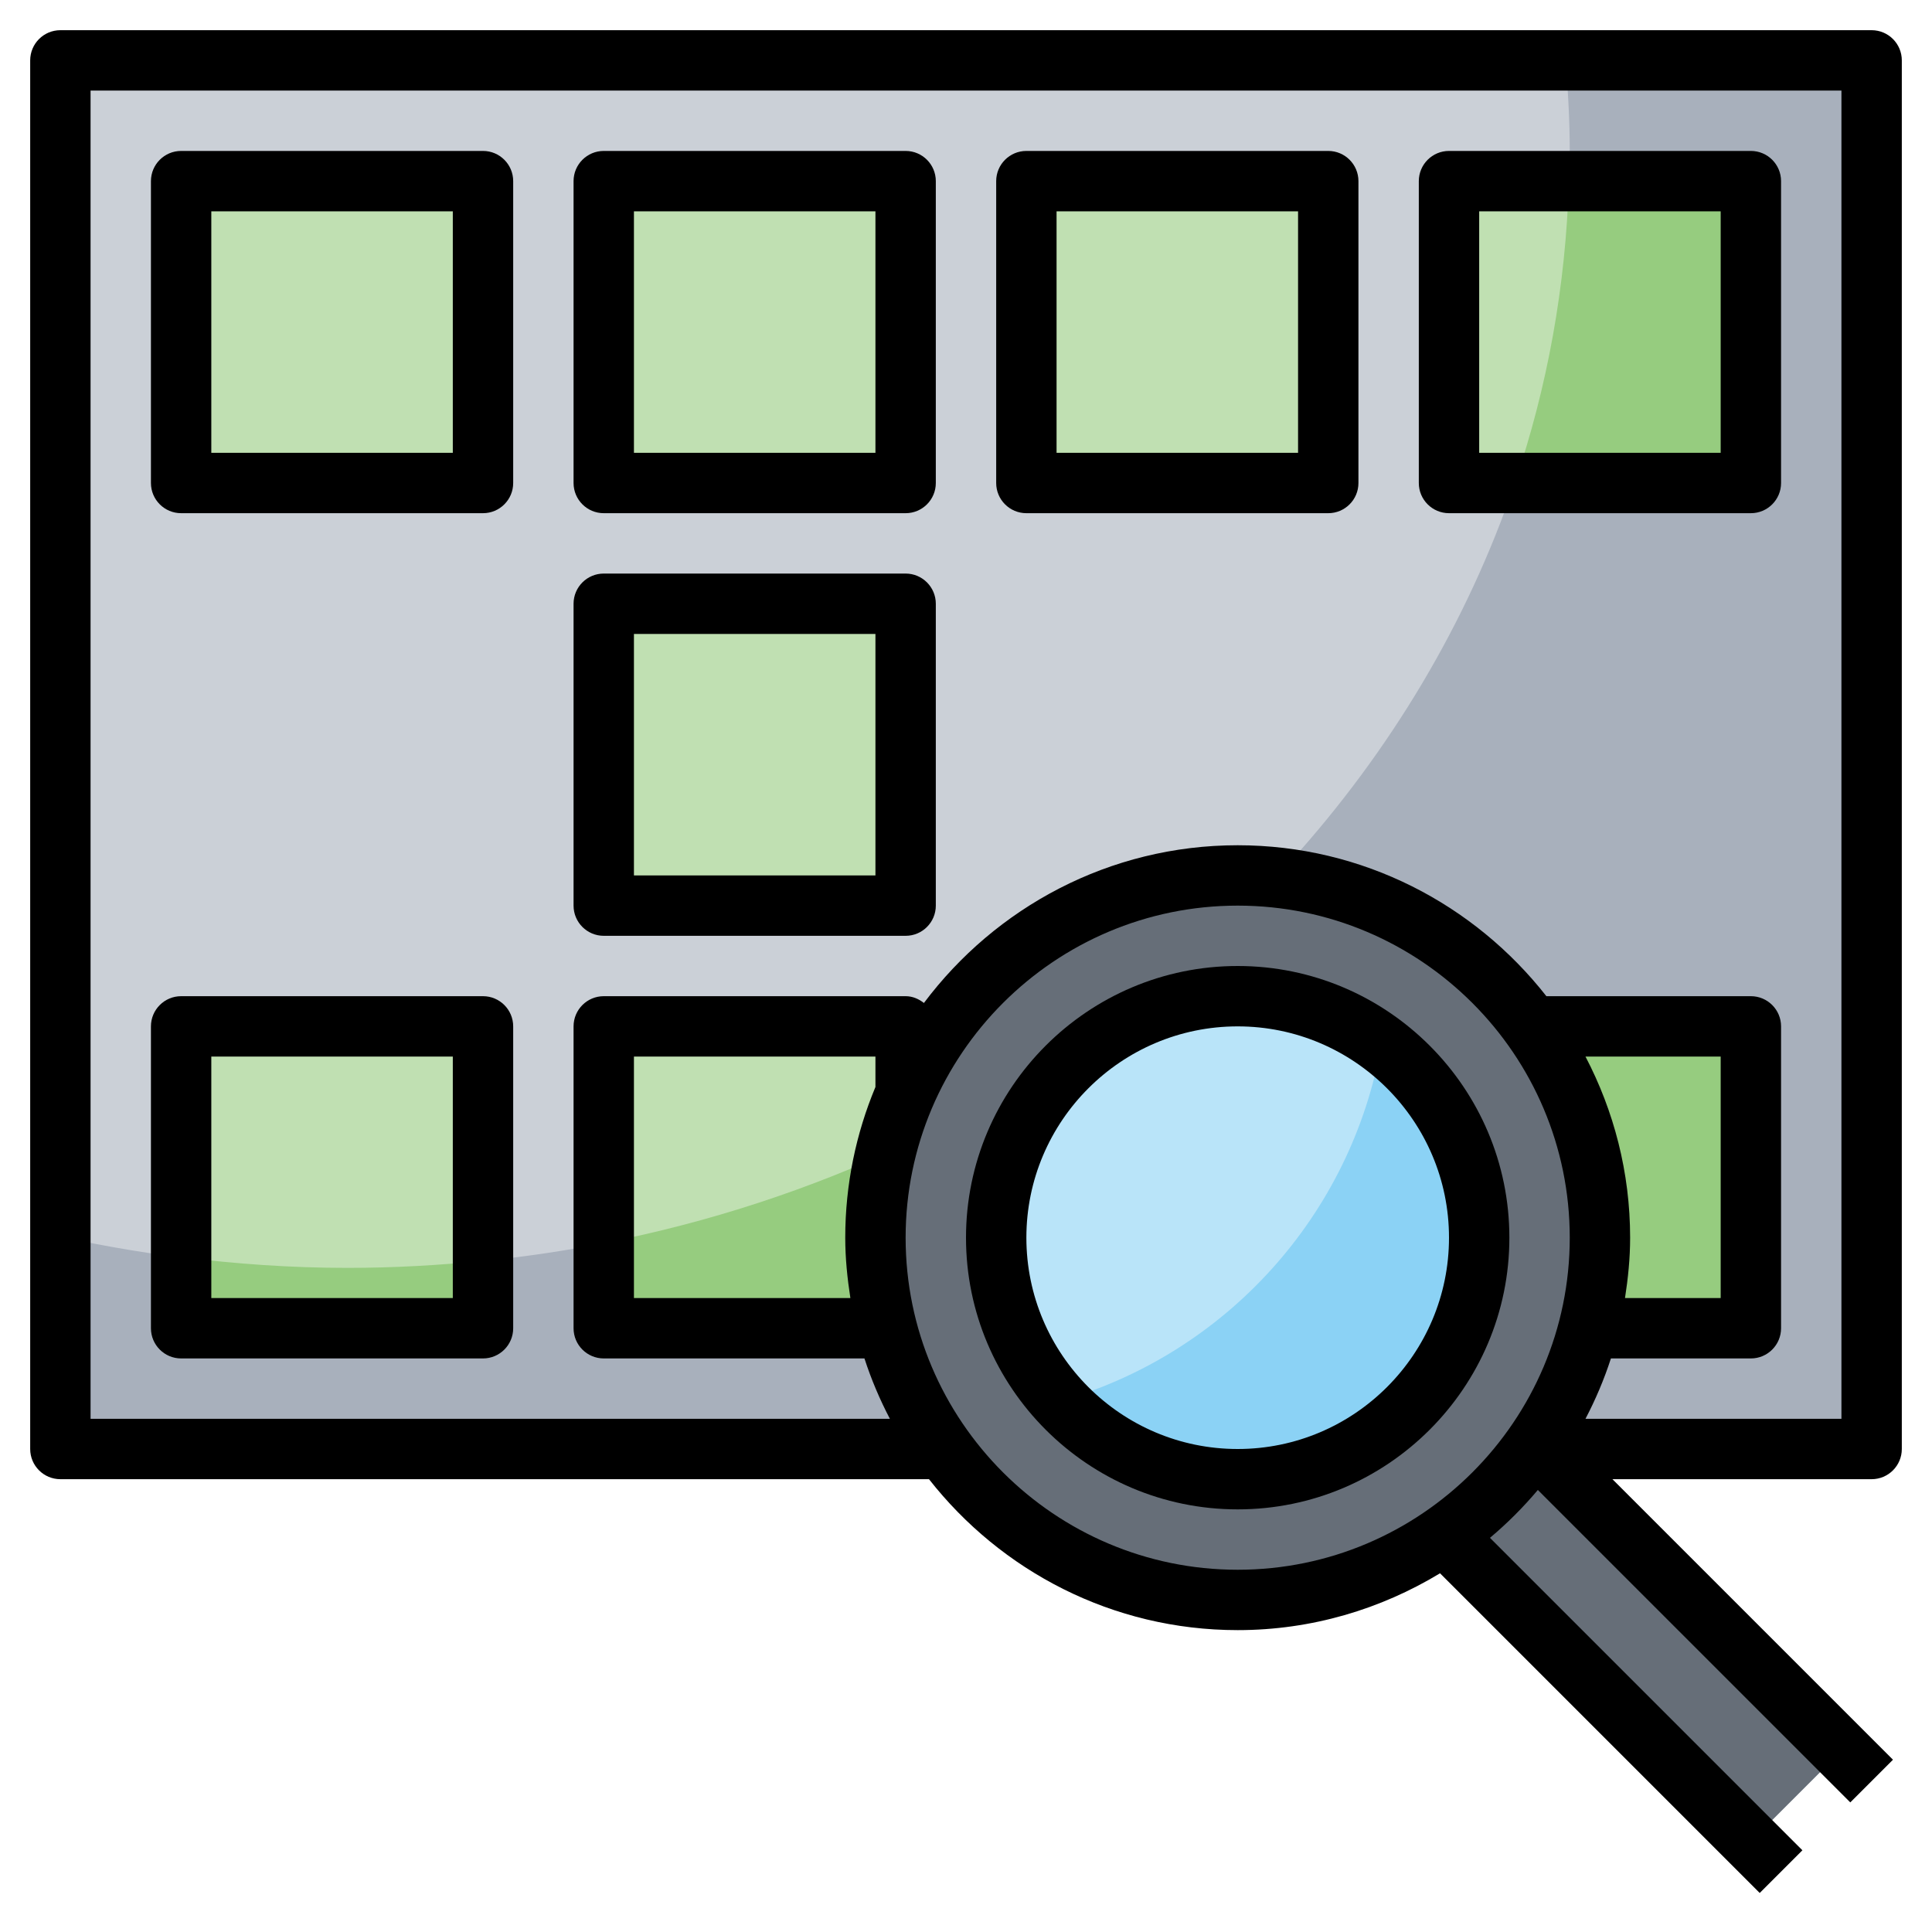 <svg id="Layer_3" enable-background="new 0 0 64 64" height="512" viewBox="0 0 64 64" width="512" xmlns="http://www.w3.org/2000/svg"><g><g><path d="m2 2h60v46h-60z" fill="#a8b0bc"/><path d="m2 40.966c3.048.67 6.227 1.034 9.5 1.034 22.368 0 40.5-16.565 40.5-37 0-1.011-.057-2.009-.144-3h-49.856z" fill="#cbd0d7"/><path d="m20 34h10v10h-10z" fill="#96cc7f"/><path d="m20 41.177c3.526-.688 6.879-1.799 10-3.266v-3.911h-10z" fill="#c0e0b2"/><path d="m6 34h10v10h-10z" fill="#96cc7f"/><path d="m6 41.643c1.8.226 3.632.357 5.5.357 1.522 0 3.022-.083 4.5-.233v-7.767h-10z" fill="#c0e0b2"/><path d="m48 6h10v10h-10z" fill="#96cc7f"/><g fill="#c0e0b2"><path d="m48 6v10h2.18c1.079-3.171 1.691-6.527 1.792-10z"/><path d="m6 6h10v10h-10z"/><path d="m20 6h10v10h-10z"/><path d="m34 6h10v10h-10z"/><path d="m20 20h10v10h-10z"/></g><path d="m48 34h10v10h-10z" fill="#96cc7f"/><circle cx="41" cy="41" fill="#666e78" r="12"/><path d="m50.847 47.847c-.815 1.169-1.831 2.185-3 3l10.153 10.153 3-3z" fill="#666e78"/><circle cx="41" cy="41" fill="#8bd2f5" r="8"/><path d="m45.762 34.583c-1.331-.99-2.975-1.583-4.762-1.583-4.418 0-8 3.582-8 8 0 2.091.808 3.988 2.121 5.413 5.47-1.562 9.652-6.143 10.641-11.83z" fill="#b9e4f9"/></g><g><path d="m62 1h-60c-.552 0-1 .448-1 1v46c0 .552.448 1 1 1h28.774c2.382 3.038 6.075 5 10.226 5 2.454 0 4.743-.696 6.703-1.883l10.59 10.59 1.414-1.414-10.35-10.35c.573-.482 1.104-1.013 1.586-1.586l10.35 10.35 1.414-1.414-9.293-9.293h8.586c.552 0 1-.448 1-1v-46c0-.552-.448-1-1-1zm-21 51c-6.065 0-11-4.935-11-11s4.935-11 11-11 11 4.935 11 11-4.935 11-11 11zm-12-15.992c-.642 1.538-1 3.224-1 4.992 0 .682.069 1.346.17 2h-7.17v-8h8zm23.521-1.008h4.479v8h-3.17c.102-.654.17-1.318.17-2 0-2.165-.539-4.203-1.479-6zm8.479 12h-8.479c.334-.638.618-1.306.843-2h4.636c.552 0 1-.448 1-1v-10c0-.552-.448-1-1-1h-6.774c-2.382-3.038-6.075-5-10.226-5-4.251 0-8.021 2.06-10.394 5.225-.17-.133-.374-.225-.606-.225h-10c-.552 0-1 .448-1 1v10c0 .552.448 1 1 1h8.636c.225.694.509 1.362.843 2h-26.479v-44h58z"/><path d="m6 17h10c.552 0 1-.448 1-1v-10c0-.552-.448-1-1-1h-10c-.552 0-1 .448-1 1v10c0 .552.448 1 1 1zm1-10h8v8h-8z"/><path d="m20 17h10c.552 0 1-.448 1-1v-10c0-.552-.448-1-1-1h-10c-.552 0-1 .448-1 1v10c0 .552.448 1 1 1zm1-10h8v8h-8z"/><path d="m20 31h10c.552 0 1-.448 1-1v-10c0-.552-.448-1-1-1h-10c-.552 0-1 .448-1 1v10c0 .552.448 1 1 1zm1-10h8v8h-8z"/><path d="m6 45h10c.552 0 1-.448 1-1v-10c0-.552-.448-1-1-1h-10c-.552 0-1 .448-1 1v10c0 .552.448 1 1 1zm1-10h8v8h-8z"/><path d="m34 17h10c.552 0 1-.448 1-1v-10c0-.552-.448-1-1-1h-10c-.552 0-1 .448-1 1v10c0 .552.448 1 1 1zm1-10h8v8h-8z"/><path d="m48 17h10c.552 0 1-.448 1-1v-10c0-.552-.448-1-1-1h-10c-.552 0-1 .448-1 1v10c0 .552.448 1 1 1zm1-10h8v8h-8z"/><path d="m41 32c-4.962 0-9 4.038-9 9s4.038 9 9 9 9-4.038 9-9-4.038-9-9-9zm0 16c-3.86 0-7-3.14-7-7s3.14-7 7-7 7 3.14 7 7-3.14 7-7 7z"/></g></g></svg>
